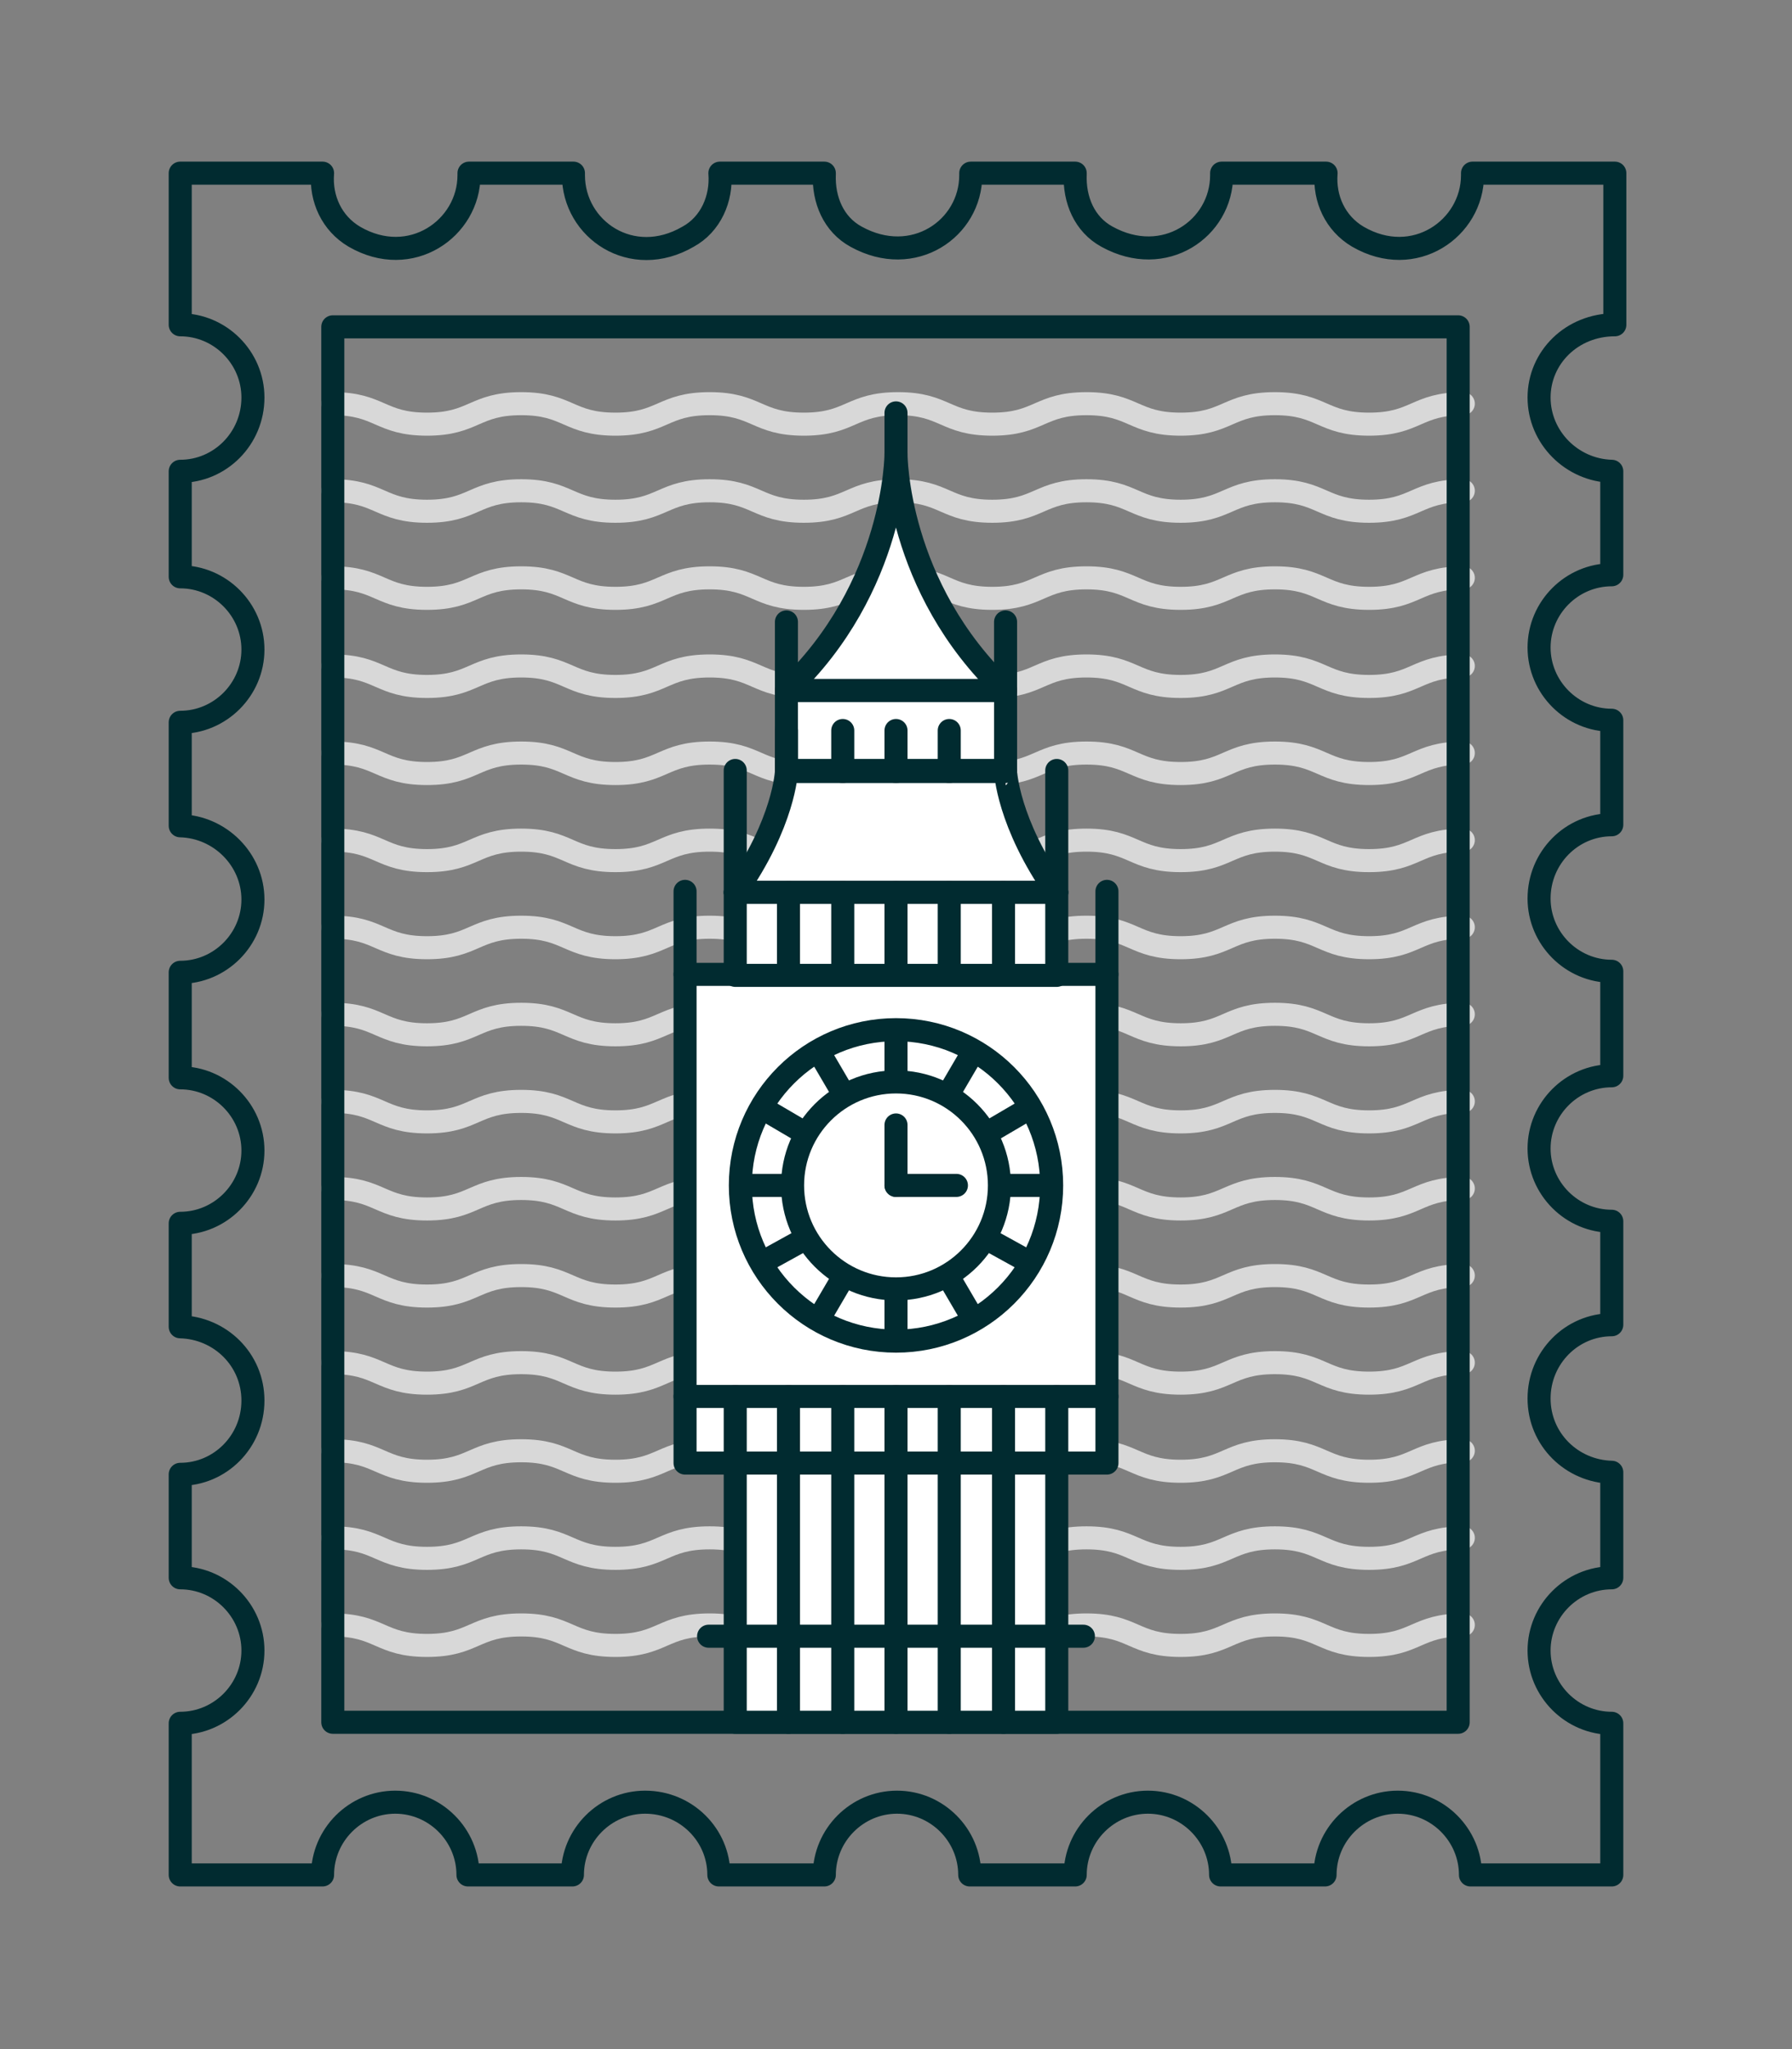 <?xml version="1.0" encoding="utf-8"?>
<!-- Generator: Adobe Illustrator 19.0.1, SVG Export Plug-In . SVG Version: 6.00 Build 0)  -->
<svg version="1.1" id="Layer_1" xmlns="http://www.w3.org/2000/svg" xmlns:xlink="http://www.w3.org/1999/xlink" x="0px" y="0px"
	 viewBox="-12 -80 175 200" style="enable-background:new -12 -80 175 200;" xml:space="preserve">
<rect x="-12" y="-80" width="175" height="200" fill="#808080" stroke="none"/>
<style type="text/css">
	.st0{fill:none;stroke:#D8D8D8;stroke-width:2.25;stroke-linecap:round;stroke-linejoin:round;stroke-miterlimit:10;}
	.st1{fill:none;stroke:#012B30;stroke-width:2.25;stroke-linecap:round;stroke-linejoin:round;stroke-miterlimit:10;}
	.st2{fill:#FFFFFF;stroke:#012B30;stroke-width:2.25;stroke-linecap:round;stroke-linejoin:round;stroke-miterlimit:10;}
</style>
<g>
	<g>
		<g>
			<path class="st0" d="M20.5-40.6c4.6,0,4.6,2,9.2,2s4.6-2,9.2-2s4.6,2,9.2,2s4.6-2,9.2-2s4.6,2,9.2,2s4.6-2,9.2-2s4.6,2,9.2,2
				s4.6-2,9.2-2s4.6,2,9.2,2s4.6-2,9.2-2c4.6,0,4.6,2,9.2,2c4.6,0,4.6-2,9.2-2"/>
		</g>
		<g>
			<path class="st0" d="M20.5-32.1c4.6,0,4.6,2,9.2,2s4.6-2,9.2-2s4.6,2,9.2,2s4.6-2,9.2-2s4.6,2,9.2,2s4.6-2,9.2-2s4.6,2,9.2,2
				s4.6-2,9.2-2s4.6,2,9.2,2s4.6-2,9.2-2c4.6,0,4.6,2,9.2,2c4.6,0,4.6-2,9.2-2"/>
		</g>
		<g>
			<path class="st0" d="M20.5-23.6c4.6,0,4.6,2,9.2,2s4.6-2,9.2-2s4.6,2,9.2,2s4.6-2,9.2-2s4.6,2,9.2,2s4.6-2,9.2-2s4.6,2,9.2,2
				s4.6-2,9.2-2s4.6,2,9.2,2s4.6-2,9.2-2c4.6,0,4.6,2,9.2,2c4.6,0,4.6-2,9.2-2"/>
		</g>
		<g>
			<path class="st0" d="M20.5-15c4.6,0,4.6,2,9.2,2s4.6-2,9.2-2s4.6,2,9.2,2s4.6-2,9.2-2s4.6,2,9.2,2s4.6-2,9.2-2s4.6,2,9.2,2
				s4.6-2,9.2-2s4.6,2,9.2,2s4.6-2,9.2-2c4.6,0,4.6,2,9.2,2c4.6,0,4.6-2,9.2-2"/>
		</g>
		<g>
			<path class="st0" d="M20.5-6.5c4.6,0,4.6,2,9.2,2s4.6-2,9.2-2s4.6,2,9.2,2s4.6-2,9.2-2s4.6,2,9.2,2s4.6-2,9.2-2s4.6,2,9.2,2
				s4.6-2,9.2-2s4.6,2,9.2,2s4.6-2,9.2-2c4.6,0,4.6,2,9.2,2c4.6,0,4.6-2,9.2-2"/>
		</g>
		<g>
			<path class="st0" d="M20.5,2c4.6,0,4.6,2,9.2,2s4.6-2,9.2-2s4.6,2,9.2,2s4.6-2,9.2-2s4.6,2,9.2,2s4.6-2,9.2-2s4.6,2,9.2,2
				s4.6-2,9.2-2s4.6,2,9.2,2s4.6-2,9.2-2c4.6,0,4.6,2,9.2,2c4.6,0,4.6-2,9.2-2"/>
		</g>
		<g>
			<path class="st0" d="M20.5,10.5c4.6,0,4.6,2,9.2,2s4.6-2,9.2-2s4.6,2,9.2,2s4.6-2,9.2-2s4.6,2,9.2,2s4.6-2,9.2-2s4.6,2,9.2,2
				s4.6-2,9.2-2s4.6,2,9.2,2s4.6-2,9.2-2c4.6,0,4.6,2,9.2,2c4.6,0,4.6-2,9.2-2"/>
		</g>
		<g>
			<path class="st0" d="M20.5,19c4.6,0,4.6,2,9.2,2s4.6-2,9.2-2s4.6,2,9.2,2s4.6-2,9.2-2s4.6,2,9.2,2s4.6-2,9.2-2s4.6,2,9.2,2
				s4.6-2,9.2-2s4.6,2,9.2,2s4.6-2,9.2-2c4.6,0,4.6,2,9.2,2c4.6,0,4.6-2,9.2-2"/>
		</g>
		<g>
			<path class="st0" d="M20.5,27.5c4.6,0,4.6,2,9.2,2s4.6-2,9.2-2s4.6,2,9.2,2s4.6-2,9.2-2s4.6,2,9.2,2s4.6-2,9.2-2s4.6,2,9.2,2
				s4.6-2,9.2-2s4.6,2,9.2,2s4.6-2,9.2-2c4.6,0,4.6,2,9.2,2c4.6,0,4.6-2,9.2-2"/>
		</g>
		<g>
			<path class="st0" d="M20.5,36c4.6,0,4.6,2,9.2,2s4.6-2,9.2-2s4.6,2,9.2,2s4.6-2,9.2-2s4.6,2,9.2,2s4.6-2,9.2-2s4.6,2,9.2,2
				s4.6-2,9.2-2s4.6,2,9.2,2s4.6-2,9.2-2c4.6,0,4.6,2,9.2,2c4.6,0,4.6-2,9.2-2"/>
		</g>
		<g>
			<path class="st0" d="M20.5,44.5c4.6,0,4.6,2,9.2,2s4.6-2,9.2-2s4.6,2,9.2,2s4.6-2,9.2-2s4.6,2,9.2,2s4.6-2,9.2-2s4.6,2,9.2,2
				s4.6-2,9.2-2s4.6,2,9.2,2s4.6-2,9.2-2c4.6,0,4.6,2,9.2,2c4.6,0,4.6-2,9.2-2"/>
		</g>
		<g>
			<path class="st0" d="M20.5,53c4.6,0,4.6,2,9.2,2s4.6-2,9.2-2s4.6,2,9.2,2s4.6-2,9.2-2s4.6,2,9.2,2s4.6-2,9.2-2s4.6,2,9.2,2
				s4.6-2,9.2-2s4.6,2,9.2,2s4.6-2,9.2-2c4.6,0,4.6,2,9.2,2c4.6,0,4.6-2,9.2-2"/>
		</g>
		<g>
			<path class="st0" d="M20.5,61.6c4.6,0,4.6,2,9.2,2s4.6-2,9.2-2s4.6,2,9.2,2s4.6-2,9.2-2s4.6,2,9.2,2s4.6-2,9.2-2s4.6,2,9.2,2
				s4.6-2,9.2-2s4.6,2,9.2,2s4.6-2,9.2-2c4.6,0,4.6,2,9.2,2c4.6,0,4.6-2,9.2-2"/>
		</g>
		<g>
			<path class="st0" d="M20.5,70.1c4.6,0,4.6,2,9.2,2s4.6-2,9.2-2s4.6,2,9.2,2s4.6-2,9.2-2s4.6,2,9.2,2s4.6-2,9.2-2s4.6,2,9.2,2
				s4.6-2,9.2-2s4.6,2,9.2,2s4.6-2,9.2-2c4.6,0,4.6,2,9.2,2c4.6,0,4.6-2,9.2-2"/>
		</g>
		<g>
			<path class="st0" d="M20.5,78.6c4.6,0,4.6,2,9.2,2s4.6-2,9.2-2s4.6,2,9.2,2s4.6-2,9.2-2s4.6,2,9.2,2s4.6-2,9.2-2s4.6,2,9.2,2
				s4.6-2,9.2-2s4.6,2,9.2,2s4.6-2,9.2-2c4.6,0,4.6,2,9.2,2c4.6,0,4.6-2,9.2-2"/>
		</g>
	</g>
	<rect x="20.5" y="-48.1" class="st1" width="109.9" height="136.2"/>
	<path class="st1" d="M138.3-41.2c0,3.9,3.2,7.1,7.1,7.2l0,0v10.1l0,0c-3.9,0-7.1,3.2-7.1,7.1s3.2,7.1,7.1,7.1l0,0V0.5l0,0
		c-3.9,0-7.1,3.2-7.1,7.2c0,3.9,3.2,7.1,7.1,7.1l0,0V25l0,0c-3.9,0-7.1,3.2-7.1,7.1s3.2,7.1,7.1,7.1l0,0v10.1l0,0
		c-3.9,0-7.1,3.2-7.1,7.2s3.2,7.1,7.1,7.2l0,0V74l0,0c-3.9,0-7.1,3.2-7.1,7.1c0,3.9,3.2,7.1,7.1,7.1l0,0V103l0,0h-13.8l0,0
		c0-3.9-3.2-7.1-7.1-7.1c-3.9,0-7.1,3.2-7.1,7.1l0,0h-10.2l0,0c0-3.9-3.2-7.1-7.1-7.1S93,99.1,93,103l0,0H82.7l0,0
		c0-3.9-3.2-7.1-7.1-7.1s-7.1,3.2-7.1,7.1l0,0H58.2l0,0c0-3.9-3.2-7.1-7.2-7.1c-3.9,0-7.1,3.2-7.1,7.1l0,0H33.7l0,0
		c0-3.9-3.2-7.1-7.1-7.1s-7.1,3.2-7.1,7.1l0,0H5.6l0,0V88.2l0,0c3.9,0,7.1-3.2,7.1-7.1c0-3.9-3.2-7.1-7.1-7.1l0,0V63.9l0,0
		c3.9,0,7.1-3.2,7.1-7.2s-3.2-7.1-7.1-7.2l0,0V39.4l0,0c3.9,0,7.1-3.2,7.1-7.1s-3.2-7.1-7.1-7.1l0,0V14.9l0,0c3.9,0,7.1-3.2,7.1-7.1
		S9.5,0.7,5.6,0.6l0,0V-9.5l0,0c3.9,0,7.1-3.2,7.1-7.1s-3.2-7.1-7.1-7.1l0,0V-34l0,0c3.9,0,7.1-3.2,7.1-7.2c0-3.9-3.2-7.1-7.1-7.1
		l0,0v-14.8l0,0h13.9l0,0l0,0c-0.2,2.5,0.9,4.9,3.1,6.2c5.5,3.2,11.2-0.8,11.2-6c0-0.1,0-0.1,0-0.2H44c0,0.1,0,0.1,0,0.2
		c0,5.3,5.7,9.2,11.2,6c2.2-1.2,3.3-3.7,3.1-6.2l0,0l0,0h10.2l0,0c0,0,0,0,0,0.1c-0.1,2.5,0.9,4.9,3.1,6.1c5.6,3.1,11.2-0.8,11.2-6
		c0-0.1,0-0.1,0-0.2H93l0,0c0,0,0,0,0,0.1c-0.1,2.5,0.9,4.9,3.1,6.1c5.6,3.1,11.2-0.8,11.2-6c0-0.1,0-0.1,0-0.2h10.2l0,0l0,0
		c-0.2,2.5,0.9,4.9,3.1,6.2c5.5,3.2,11.2-0.8,11.2-6c0-0.1,0-0.1,0-0.2h13.9l0,0v14.8l0,0C141.5-48.3,138.3-45.1,138.3-41.2z"/>
	<g>
		<rect x="54.9" y="15.1" class="st2" width="41.2" height="47.7"/>
		<circle class="st2" cx="75.5" cy="35.7" r="15.2"/>
		<line class="st1" x1="75.5" y1="21.5" x2="75.5" y2="24.8"/>
		<line class="st1" x1="68.4" y1="23.4" x2="70.1" y2="26.3"/>
		<line class="st1" x1="63.2" y1="28.6" x2="66.1" y2="30.3"/>
		<line class="st1" x1="61.3" y1="35.7" x2="64.6" y2="35.7"/>
		<line class="st1" x1="63.2" y1="42.8" x2="66.1" y2="41.2"/>
		<line class="st1" x1="68.4" y1="48" x2="70.1" y2="45.1"/>
		<line class="st1" x1="75.5" y1="49.9" x2="75.5" y2="46.6"/>
		<line class="st1" x1="82.6" y1="48" x2="80.9" y2="45.1"/>
		<line class="st1" x1="87.8" y1="42.8" x2="84.9" y2="41.2"/>
		<line class="st1" x1="89.7" y1="35.7" x2="86.4" y2="35.7"/>
		<line class="st1" x1="87.8" y1="28.6" x2="84.9" y2="30.3"/>
		<line class="st1" x1="82.6" y1="23.4" x2="80.9" y2="26.3"/>
		<path class="st2" d="M91.2,7.1H59.8c4.8-6.8,5-11.8,5-11.8h21.4C86.2-4.7,86.4,0.3,91.2,7.1z"/>
		<path class="st2" d="M86.2-12.6H64.8c10.7-10.1,10.7-23.1,10.7-23.1C75.5-35.6,75.5-22.7,86.2-12.6z"/>
		<rect x="64.8" y="-12.6" class="st2" width="21.4" height="7.8"/>
		<line class="st1" x1="59.8" y1="7.1" x2="59.8" y2="-4.8"/>
		<line class="st1" x1="91.2" y1="7.1" x2="91.2" y2="-4.8"/>
		<line class="st1" x1="64.8" y1="-4.7" x2="64.8" y2="-8.7"/>
		<line class="st1" x1="70.3" y1="-4.7" x2="70.3" y2="-8.7"/>
		<line class="st1" x1="75.5" y1="-4.7" x2="75.5" y2="-8.7"/>
		<line class="st1" x1="80.7" y1="-4.7" x2="80.7" y2="-8.7"/>
		<line class="st1" x1="86.2" y1="-19.3" x2="86.2" y2="-12.6"/>
		<line class="st1" x1="96.1" y1="7" x2="96.1" y2="15.1"/>
		<line class="st1" x1="54.9" y1="7" x2="54.9" y2="15.1"/>
		<line class="st1" x1="64.8" y1="-19.3" x2="64.8" y2="-12.6"/>
		<line class="st1" x1="75.5" y1="-35.6" x2="75.5" y2="-39.7"/>
		<circle class="st1" cx="75.5" cy="35.7" r="10.1"/>
		<line class="st1" x1="75.5" y1="35.7" x2="75.5" y2="29.8"/>
		<line class="st1" x1="75.5" y1="35.7" x2="81.4" y2="35.7"/>
		<rect x="59.8" y="7.1" class="st2" width="31.4" height="8.1"/>
		<line class="st1" x1="65" y1="7.1" x2="65" y2="15.1"/>
		<line class="st1" x1="70.3" y1="7.1" x2="70.3" y2="15.1"/>
		<line class="st1" x1="75.5" y1="7.1" x2="75.5" y2="15.1"/>
		<line class="st1" x1="80.7" y1="7.1" x2="80.7" y2="15.1"/>
		<line class="st1" x1="86" y1="7.1" x2="86" y2="15.1"/>
		<rect x="59.8" y="56.3" class="st2" width="31.4" height="31.8"/>
		<line class="st1" x1="65" y1="56.3" x2="65" y2="88.1"/>
		<line class="st1" x1="70.3" y1="56.3" x2="70.3" y2="88.1"/>
		<line class="st1" x1="75.5" y1="56.3" x2="75.5" y2="88.1"/>
		<line class="st1" x1="80.7" y1="56.3" x2="80.7" y2="88.1"/>
		<line class="st1" x1="86" y1="56.3" x2="86" y2="88.1"/>
		<g>
			<line class="st1" x1="57.2" y1="79.7" x2="93.8" y2="79.7"/>
		</g>
		<line class="st1" x1="59.8" y1="62.8" x2="91.2" y2="62.8"/>
		<line class="st1" x1="91.2" y1="56.3" x2="96.1" y2="56.3"/>
		<line class="st1" x1="54.9" y1="56.3" x2="59.8" y2="56.3"/>
	</g>
</g>
</svg>
